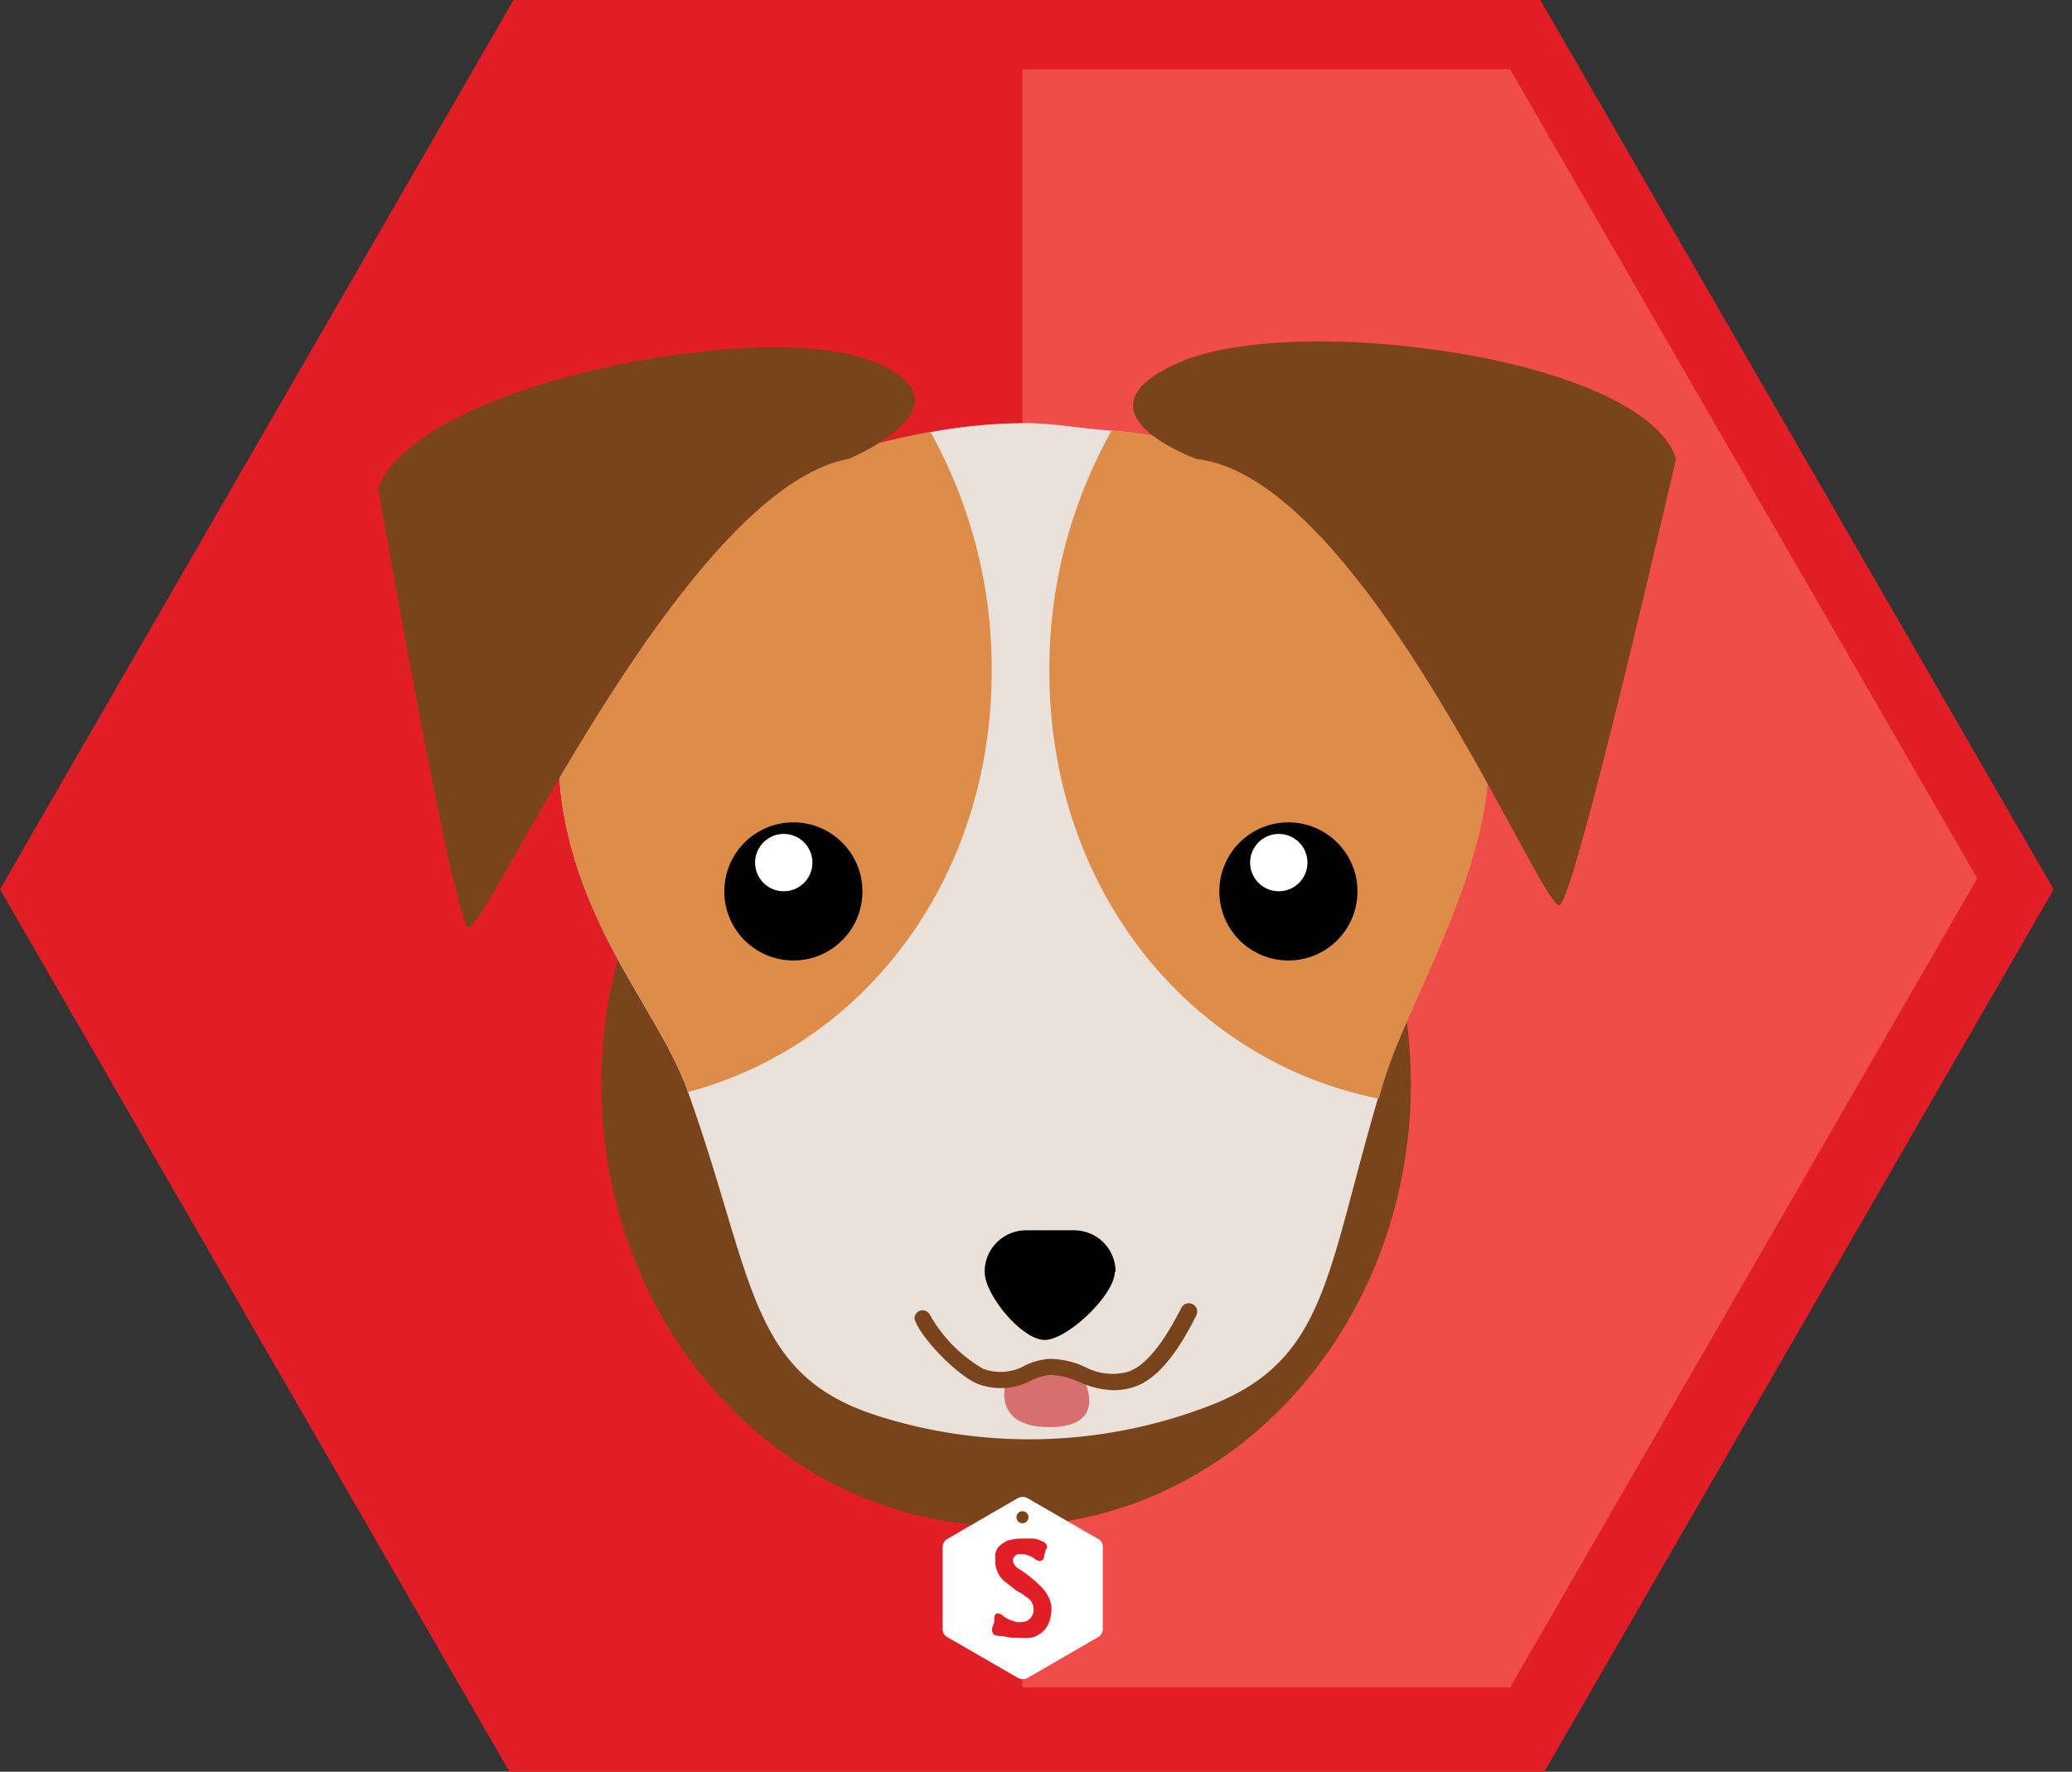 <svg xmlns="http://www.w3.org/2000/svg" viewBox="0 0 138 118"><rect x="0" y="0" width="138" height="118" fill="#333333" stroke="none"/><defs><style>.a{fill:#E11E26}.c{fill:#79431B}.d{fill:#FFF}.f{fill:#DE8C4A}.g{fill:#010101}.i{fill:#D72B2A}</style></defs><path class="a" d="M102.59 0h-68.39l-34.2 59.23 34.2 59.23h68.39l34.19-59.23-34.19-59.23z"/><path fill="#F04C4A" d="M131.69 58.5l-31.11-53.88h-32.49v107.76h32.49l31.11-53.88z"/><ellipse class="c" cx="67.01" cy="72.21" rx="26.96" ry="29.43"/><path class="d" d="M73.16 102.51l-4.76-2.75a.72.72 0 0 0-.58 0l-4.75 2.75a.64.64 0 0 0-.29.5v5.51a.57.57 0 0 0 .29.5l4.76 2.75a.72.72 0 0 0 .58 0l4.75-2.75a.64.64 0 0 0 .29-.5v-5.51a.57.57 0 0 0-.29-.5zm-5.06-1.06a.4.4 0 1 1 .4-.4.4.4 0 0 1-.4.4z"/><path class="a" d="M67.48 107.96l.21.07a1.16 1.16 0 0 0 .35 0 .76.76 0 0 0 .57-.24.83.83 0 0 0 .23-.6.94.94 0 0 0-.47-.82 1.32 1.32 0 0 1-.22-.17l-.4-.23a3.17 3.17 0 0 1-.33-.25l-.35-.28a1.87 1.87 0 0 1-.49-.47 2.23 2.23 0 0 1-.29-.79v-.39a.4.4 0 0 1 0-.18v-.12a1.35 1.35 0 0 1 .16-.4 1.44 1.44 0 0 1 .32-.29l.25-.16.18-.06a3.57 3.57 0 0 1 .89-.11h.71a1.68 1.68 0 0 1 .63.19.43.43 0 0 1 .31.36.86.86 0 0 1-.13.28s0 .14-.07.35a.31.31 0 0 1-.3.32.82.82 0 0 1-.37-.19 1.59 1.59 0 0 0-.37-.18 1.15 1.15 0 0 0-.34-.09h-.31a.4.4 0 0 0-.27.14.41.41 0 0 0-.12.28.77.77 0 0 0 .42.57 9 9 0 0 1 1.4 1.11 2.86 2.86 0 0 1 .61.87 1.72 1.72 0 0 1 .14.6 2.59 2.59 0 0 1-.17 1 1.74 1.74 0 0 1-.4.58 1.65 1.65 0 0 1-.82.42 5 5 0 0 1-.81 0h-.4a3.58 3.58 0 0 1-.64-.12h-.23a1.17 1.17 0 0 1-.39-.11.54.54 0 0 1-.09-.38.76.76 0 0 1 .07-.25l.07-.18v-.22q0-.36.24-.37a.66.66 0 0 1 .37.19 2 2 0 0 0 .65.32z"/><path fill="#EAE1DA" d="M74.12 28.69c-2-.13-3.93-.51-5.85-.51a35.29 35.29 0 0 0-6.3.6c-15.32 2.79-27.77 12-24.09 27 1.81 7.38 6.21 12.12 7.9 16.83 4.48 12.48 4 18.89 12.59 21.66a33.37 33.37 0 0 0 22.4-.73c7.83-3.13 7.56-9.12 11.39-21.67 1.41-4.6 6-12.27 6.82-19.15 1.79-14.26-14.82-23.36-24.86-24.03z"/><path class="f" d="M66.05 44.66a32.44 32.44 0 0 0-4.08-15.89c-15.32 2.79-27.77 12-24.09 27 1.81 7.38 6.21 12.12 7.9 16.83v.14c11.68-3.08 20.27-14.08 20.27-28.08zM74.12 28.69h-.09a32.43 32.43 0 0 0-4.14 16c0 14.67 9.45 26 21.94 28.48.12-.42.24-.83.38-1.27 1.41-4.6 6-12.27 6.82-19.15 1.74-14.29-14.87-23.39-24.91-24.06z"/><path class="g" d="M74.25 84.7c0 1.52-3.15 4.54-4.67 4.54s-4-3-4-4.54a2.76 2.76 0 0 1 2.76-2.76h3.2a2.76 2.76 0 0 1 2.76 2.76z"/><circle class="g" cx="52.84" cy="59.37" r="4.6"/><circle class="d" cx="52.2" cy="57.45" r="1.91"/><circle class="g" cx="85.81" cy="59.37" r="4.6"/><circle class="d" cx="85.17" cy="57.45" r="1.91"/><path class="c" d="M56.57 30.55s8.8-3.7 1.4-6.54-30.2 1.58-32.79 8.5c0 0 5 28.62 6 29.28s14.29-29.27 25.39-31.24zM79.7 30.57s-8.78-3.15-1.07-6.47 30.76-.33 33 6.44c0 0-6.65 29-7.74 29.74s-12.97-28.43-24.19-29.71z"/><path fill="#D86F6F" d="M67,92.05s-1,3,2.89,3,2.36-3,2.36-3l-2.33-1Z"/><path class="c" d="M74.15 92.59a6 6 0 0 1-2.26-.54 5.2 5.2 0 0 0-1.95-.48 3.66 3.66 0 0 0-1.23.36 4.35 4.35 0 0 1-3.64.22c-1.29-.55-3.74-3-4.16-4.3a.54.54 0 0 1 1-.32 9.64 9.64 0 0 0 3.56 3.63 3.32 3.32 0 0 0 2.82-.23 4.45 4.45 0 0 1 1.63-.43 5.71 5.71 0 0 1 2.36.55 3.92 3.92 0 0 0 2.79.33c1.64-.47 3.07-3.23 3.61-4.27a.54.54 0 1 1 1 .49c-1 2-2.42 4.28-4.27 4.81a4.43 4.43 0 0 1-1.26.18z"/></svg>
